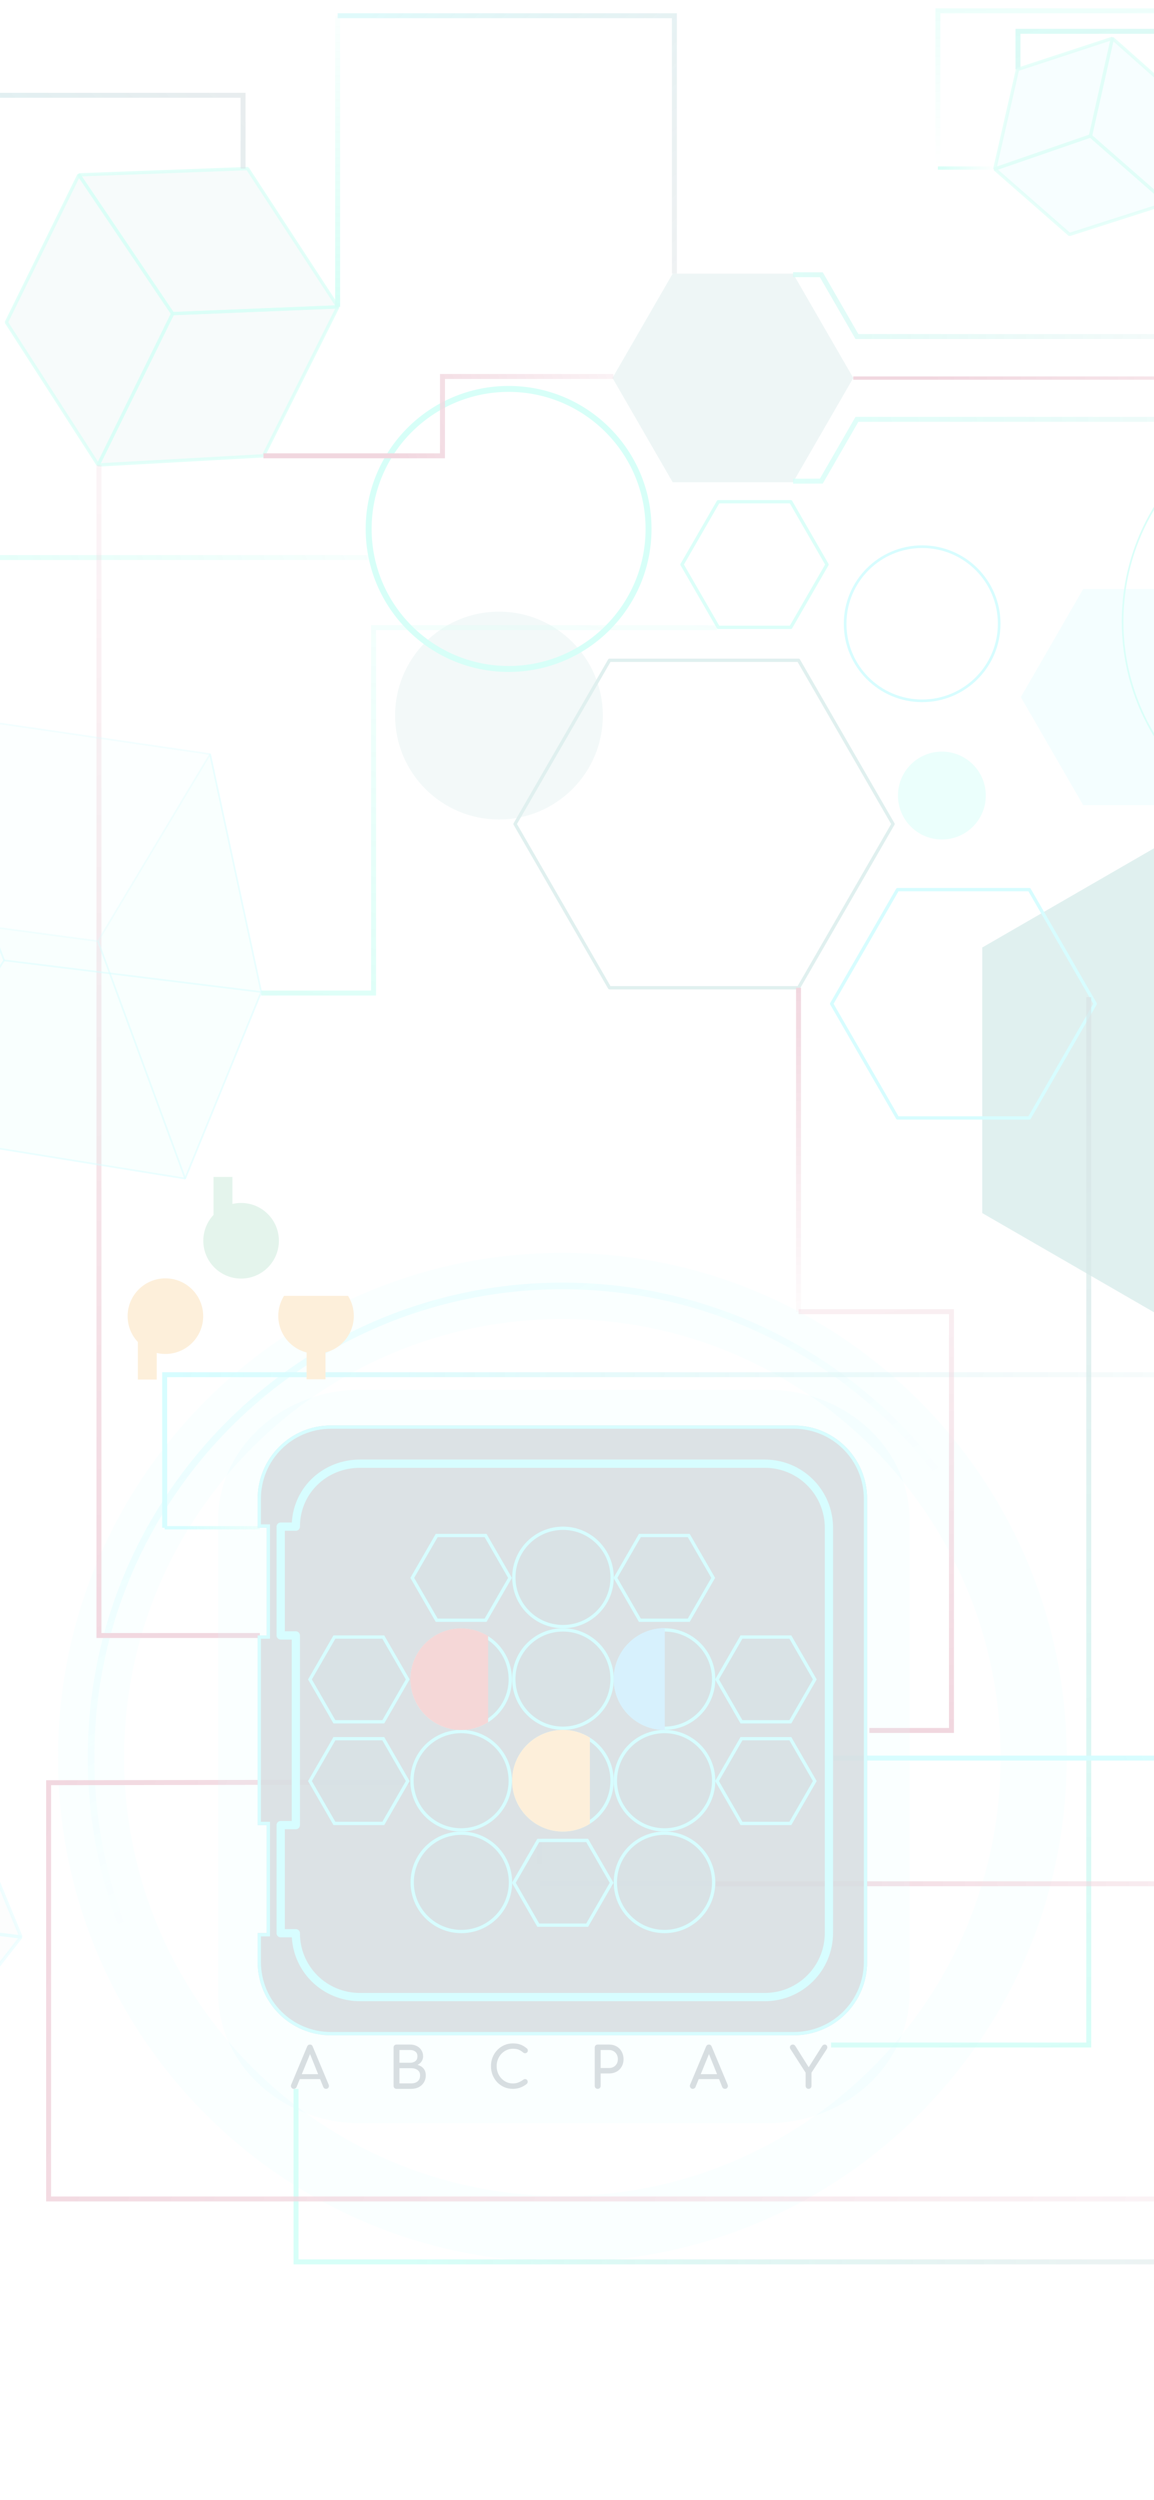 <svg width="375" height="812" viewBox="0 0 375 812" fill="none" xmlns="http://www.w3.org/2000/svg">
<g opacity="0.16" clip-path="url(#clip0_2530_62902)">
<path fill-rule="evenodd" clip-rule="evenodd" d="M182.744 428.383C104.085 428.383 40.32 492.149 40.32 570.808C40.32 649.466 104.085 713.232 182.744 713.232C261.403 713.232 325.168 649.466 325.168 570.808C325.168 492.149 261.403 428.383 182.744 428.383ZM18.855 570.808C18.855 480.294 92.23 406.918 182.744 406.918C273.258 406.918 346.634 480.294 346.634 570.808C346.634 661.321 273.258 734.697 182.744 734.697C92.23 734.697 18.855 661.321 18.855 570.808Z" fill="#52F6FF" fill-opacity="0.21"/>
<path fill-rule="evenodd" clip-rule="evenodd" d="M182.744 418.724C98.75 418.724 30.66 486.814 30.66 570.807C30.66 654.801 98.75 722.891 182.744 722.891C266.737 722.891 334.828 654.801 334.828 570.807C334.828 486.814 266.737 418.724 182.744 418.724ZM28.514 570.807C28.514 485.628 97.565 416.577 182.744 416.577C267.923 416.577 336.974 485.628 336.974 570.807C336.974 655.986 267.923 725.038 182.744 725.038C97.565 725.038 28.514 655.986 28.514 570.807Z" fill="url(#paint0_linear_2530_62902)" fill-opacity="0.44"/>
<path fill-rule="evenodd" clip-rule="evenodd" d="M393.899 264.601L319.199 307.729L319.195 393.986L393.899 437.114L468.602 393.986V322.645H449.315L436.998 301.317L442.122 292.442L393.899 264.601Z" fill="#3B9E9A"/>
<path d="M162.14 266.155C180.78 266.155 195.891 251.045 195.891 232.404C195.891 213.764 180.78 198.653 162.14 198.653C143.5 198.653 128.389 213.764 128.389 232.404C128.389 251.045 143.5 266.155 162.14 266.155Z" fill="#3B9E9A" fill-opacity="0.4"/>
<path fill-rule="evenodd" clip-rule="evenodd" d="M351.987 191.3L392.523 191.3L412.792 226.406L392.523 261.512L351.987 261.512L331.719 226.406L351.987 191.3Z" fill="#01F2FF" fill-opacity="0.27"/>
<path fill-rule="evenodd" clip-rule="evenodd" d="M436.101 130.845C396.87 130.845 365.066 162.649 365.066 201.881C365.066 241.113 396.87 272.916 436.101 272.916C475.333 272.916 507.137 241.113 507.137 201.881C507.137 162.649 475.333 130.845 436.101 130.845ZM364.529 201.881C364.529 162.353 396.573 130.309 436.101 130.309C475.63 130.309 507.674 162.353 507.674 201.881C507.674 241.409 475.63 273.453 436.101 273.453C396.573 273.453 364.529 241.409 364.529 201.881Z" fill="#10FFD7"/>
<path fill-rule="evenodd" clip-rule="evenodd" d="M197.613 214.174C197.709 214.008 197.886 213.905 198.078 213.905H259.489C259.681 213.905 259.858 214.008 259.954 214.174L290.66 267.358C290.756 267.524 290.756 267.728 290.66 267.894L259.954 321.079C259.858 321.245 259.681 321.347 259.489 321.347H198.078C197.886 321.347 197.709 321.245 197.613 321.079L166.907 267.894C166.811 267.728 166.811 267.524 166.907 267.358L197.613 214.174ZM198.387 214.979L167.991 267.626L198.387 320.274H259.18L289.576 267.626L259.18 214.979H198.387Z" fill="#3B9E9A"/>
<path fill-rule="evenodd" clip-rule="evenodd" d="M233.408 204.288C233.217 204.288 233.04 204.186 232.944 204.02L221.165 183.618C221.069 183.452 221.069 183.248 221.165 183.082L232.944 162.68C233.04 162.514 233.217 162.411 233.409 162.411L256.967 162.411C257.158 162.411 257.335 162.514 257.431 162.68L269.21 183.082C269.306 183.248 269.306 183.452 269.21 183.618L257.431 204.02C257.335 204.186 257.158 204.288 256.966 204.288L233.408 204.288ZM233.718 203.215L256.657 203.215L268.126 183.35L256.657 163.485L233.718 163.485L222.249 183.35L233.718 203.215Z" fill="#20FFD9"/>
<path fill-rule="evenodd" clip-rule="evenodd" d="M165.275 127.277C140.692 127.277 120.764 147.205 120.764 171.788C120.764 196.371 140.692 216.299 165.275 216.299C189.858 216.299 209.786 196.371 209.786 171.788C209.786 147.205 189.858 127.277 165.275 127.277ZM118.832 171.788C118.832 146.138 139.625 125.345 165.275 125.345C190.925 125.345 211.718 146.138 211.718 171.788C211.718 197.437 190.925 218.231 165.275 218.231C139.625 218.231 118.832 197.437 118.832 171.788Z" fill="#00FFD4"/>
<path d="M306.072 272.65C313.954 272.65 320.343 266.261 320.343 258.379C320.343 250.498 313.954 244.108 306.072 244.108C298.19 244.108 291.801 250.498 291.801 258.379C291.801 266.261 298.19 272.65 306.072 272.65Z" fill="#00FFD3" fill-opacity="0.51"/>
<path fill-rule="evenodd" clip-rule="evenodd" d="M218.592 88.865L257.717 88.865L277.28 122.749L257.717 156.632L218.592 156.632L199.029 122.749L218.592 88.865Z" fill="#3B9E9A" fill-opacity="0.54"/>
<path fill-rule="evenodd" clip-rule="evenodd" d="M25.637 56.79L80.443 54.756L109.802 99.672L56.096 101.864L25.637 56.79Z" fill="#3BA09C" fill-opacity="0.245"/>
<path fill-rule="evenodd" clip-rule="evenodd" d="M26.623 57.289L56.373 101.314L108.836 99.174L80.16 55.303L26.623 57.289ZM25.617 56.253L80.423 54.219L80.892 54.461L110.252 99.378L109.825 100.208L56.118 102.399L55.651 102.163L25.192 57.09L25.617 56.253Z" fill="#00FBC6" fill-opacity="0.71"/>
<path fill-rule="evenodd" clip-rule="evenodd" d="M56.096 101.864L109.803 99.673L85.612 148.037L31.905 151.013L56.096 101.864Z" fill="#3BA09C" fill-opacity="0.245"/>
<path fill-rule="evenodd" clip-rule="evenodd" d="M56.435 102.387L32.791 150.427L85.271 147.518L108.915 100.246L56.435 102.387ZM56.073 101.328L109.78 99.137L110.281 99.913L86.091 148.277L85.641 148.573L31.934 151.549L31.423 150.776L55.613 101.627L56.073 101.328Z" fill="#00FBC6" fill-opacity="0.71"/>
<path fill-rule="evenodd" clip-rule="evenodd" d="M2.074 104.686L25.636 56.793L56.095 101.867L31.905 151.016L2.074 104.686Z" fill="#3BA09C" fill-opacity="0.245"/>
<path fill-rule="evenodd" clip-rule="evenodd" d="M25.155 56.555L26.081 56.491L56.54 101.565L56.577 102.102L32.386 151.252L31.454 151.305L1.623 104.975L1.593 104.448L25.155 56.555ZM25.709 57.858L2.69 104.649L31.842 149.926L55.476 101.908L25.709 57.858Z" fill="#00FBC6" fill-opacity="0.71"/>
<g filter="url(#filter0_d_2530_62902)">
<path fill-rule="evenodd" clip-rule="evenodd" d="M289.203 286.662C289.299 286.496 289.476 286.394 289.668 286.394H332.484C332.676 286.394 332.853 286.496 332.949 286.662L354.357 323.742C354.453 323.908 354.453 324.113 354.357 324.279L332.949 361.359C332.853 361.525 332.676 361.628 332.484 361.628H289.668C289.476 361.628 289.299 361.525 289.203 361.359L267.795 324.279C267.699 324.113 267.699 323.908 267.795 323.742L289.203 286.662ZM289.977 287.467L268.879 324.011L289.977 360.554H332.175L353.273 324.011L332.175 287.467H289.977Z" fill="#00F2FF"/>
</g>
<path fill-rule="evenodd" clip-rule="evenodd" d="M120.584 203.039H232.967V204.649H122.194V323.325H84.902V321.715H120.584V203.039Z" fill="url(#paint1_linear_2530_62902)"/>
<path fill-rule="evenodd" clip-rule="evenodd" d="M479.648 123.332H277.272V122.259H479.648V123.332Z" fill="url(#paint2_linear_2530_62902)"/>
<path fill-rule="evenodd" clip-rule="evenodd" d="M257.721 88.409L267.367 88.438L278.931 108.495H455.512V110.105H278.001L266.435 90.045L257.716 90.019L257.721 88.409Z" fill="url(#paint3_linear_2530_62902)"/>
<path fill-rule="evenodd" clip-rule="evenodd" d="M502.693 135.391L503.157 108.936L504.767 108.964L504.275 137.001H278.931L267.367 157.057L257.721 157.086L257.716 155.476L266.435 155.45L278.001 135.391H502.693Z" fill="url(#paint4_linear_2530_62902)"/>
<path fill-rule="evenodd" clip-rule="evenodd" d="M-30.354 180.274H120.756V181.884H-28.744V230.74H-30.354V180.274Z" fill="url(#paint5_linear_2530_62902)"/>
<path fill-rule="evenodd" clip-rule="evenodd" d="M304.776 54.048H323.327V55.121H304.776V54.048Z" fill="url(#paint6_linear_2530_62902)"/>
<path fill-rule="evenodd" clip-rule="evenodd" d="M303.972 2.707H473.789V4.317H305.582V54.584H303.972V2.707Z" fill="url(#paint7_linear_2530_62902)"/>
<path fill-rule="evenodd" clip-rule="evenodd" d="M329.99 9.356L393.326 9.357V191.298H391.717V10.967L331.6 10.966L331.6 22.517L329.99 22.517L329.99 9.356Z" fill="url(#paint8_linear_2530_62902)"/>
<path fill-rule="evenodd" clip-rule="evenodd" d="M-97.908 423.391L-47.358 330.397L-22.135 369.869L-69.107 467.831L-97.908 423.391Z" fill="#01F2FF" fill-opacity="0.31"/>
<path fill-rule="evenodd" clip-rule="evenodd" d="M-97.283 423.366L-69.176 466.735L-22.747 369.905L-47.32 331.451L-97.283 423.366ZM-98.378 423.134L-47.829 330.139L-46.905 330.107L-21.682 369.579L-21.65 370.1L-68.622 468.061L-69.557 468.121L-98.357 423.682L-98.378 423.134Z" fill="#01F2FF" fill-opacity="0.31"/>
<path fill-rule="evenodd" clip-rule="evenodd" d="M323.256 54.897L330.646 22.567L361.475 12.449L354.35 44.16L323.256 54.897Z" fill="#01F2FF" fill-opacity="0.19"/>
<path fill-rule="evenodd" clip-rule="evenodd" d="M323.995 54.076L353.892 43.753L360.744 13.256L331.101 22.985L323.995 54.076ZM322.733 54.779L330.123 22.45L330.479 22.06L361.308 11.941L361.999 12.569L354.873 44.28L354.525 44.67L323.432 55.406L322.733 54.779Z" fill="#3FFCD4" fill-opacity="0.81"/>
<path fill-rule="evenodd" clip-rule="evenodd" d="M354.35 44.162L361.475 12.45L385.938 34.148L379.271 65.983L354.35 44.162Z" fill="#01F2FF" fill-opacity="0.19"/>
<path fill-rule="evenodd" clip-rule="evenodd" d="M354.943 43.962L378.934 64.968L385.348 34.336L361.799 13.448L354.943 43.962ZM353.826 44.038L360.952 12.326L361.831 12.042L386.294 33.74L386.463 34.252L379.796 66.086L378.917 66.38L353.996 44.559L353.826 44.038Z" fill="#3FFCD4" fill-opacity="0.81"/>
<path fill-rule="evenodd" clip-rule="evenodd" d="M347.544 76.152L323.259 54.894L354.352 44.158L379.273 65.979L347.544 76.152Z" fill="#01F2FF" fill-opacity="0.19"/>
<path fill-rule="evenodd" clip-rule="evenodd" d="M322.906 55.297L323.084 54.386L354.178 43.649L354.706 43.753L379.627 65.574L379.438 66.489L347.709 76.661L347.192 76.554L322.906 55.297ZM324.309 55.098L347.67 75.546L378.206 65.756L354.234 44.766L324.309 55.098Z" fill="#3FFCD4" fill-opacity="0.81"/>
<g filter="url(#filter2_d_2530_62902)">
<path fill-rule="evenodd" clip-rule="evenodd" d="M298.661 176.982C285.074 176.982 274.06 187.996 274.06 201.583C274.06 215.17 285.074 226.185 298.661 226.185C312.248 226.185 323.263 215.17 323.263 201.583C323.263 187.996 312.248 176.982 298.661 176.982ZM273.201 201.583C273.201 187.522 284.6 176.123 298.661 176.123C312.723 176.123 324.122 187.522 324.122 201.583C324.122 215.645 312.723 227.043 298.661 227.043C284.6 227.043 273.201 215.645 273.201 201.583Z" fill="#00F2FF"/>
</g>
<path fill-rule="evenodd" clip-rule="evenodd" d="M53.512 495.646H84.431V496.72H53.512V495.646Z" fill="url(#paint9_linear_2530_62902)"/>
<path fill-rule="evenodd" clip-rule="evenodd" d="M52.706 445.673H394.063V447.283H54.316V496.18H52.706V445.673Z" fill="url(#paint10_linear_2530_62902)"/>
<path fill-rule="evenodd" clip-rule="evenodd" d="M32.961 530.377V151.002H31.351V531.987H84.431V530.377H32.961Z" fill="url(#paint11_linear_2530_62902)"/>
<path fill-rule="evenodd" clip-rule="evenodd" d="M-33.977 367.603L1.325 311.904L84.903 322.19L60.175 382.789L-33.977 367.603Z" fill="#00FFD3" fill-opacity="0.08"/>
<path fill-rule="evenodd" clip-rule="evenodd" d="M1.099 311.758L1.359 311.636L84.936 321.922L85.152 322.289L60.425 382.889L60.133 383.052L-34.018 367.865L-34.202 367.457L1.099 311.758ZM1.462 312.189L-33.531 367.4L60.008 382.488L84.523 322.412L1.462 312.189Z" fill="#00F2FF" fill-opacity="0.29"/>
<path fill-rule="evenodd" clip-rule="evenodd" d="M-66.381 292.557L-29.5 230.672L1.327 311.904L-33.975 367.602L-66.381 292.557Z" fill="#00FFD3" fill-opacity="0.08"/>
<path fill-rule="evenodd" clip-rule="evenodd" d="M-66.08 292.572L-33.929 367.024L1.028 311.868L-29.553 231.281L-66.08 292.572ZM-66.611 292.415L-29.73 230.529L-29.249 230.571L1.578 311.803L1.553 312.042L-33.748 367.74L-34.221 367.703L-66.627 292.658L-66.611 292.415Z" fill="#00F2FF" fill-opacity="0.29"/>
<path fill-rule="evenodd" clip-rule="evenodd" d="M1.325 311.904L-29.501 230.672L68.277 244.916L84.903 322.19L1.325 311.904Z" fill="#00FFD3" fill-opacity="0.08"/>
<path fill-rule="evenodd" clip-rule="evenodd" d="M-29.751 230.764L-29.461 230.403L68.317 244.648L68.54 244.857L85.166 322.13L84.871 322.453L1.294 312.167L1.075 311.996L-29.751 230.764ZM-29.087 231L1.52 311.654L84.562 321.874L68.055 245.152L-29.087 231Z" fill="#00F2FF" fill-opacity="0.29"/>
<g filter="url(#filter3_f_2530_62902)">
<path fill-rule="evenodd" clip-rule="evenodd" d="M31.843 305.673L68.277 244.909L84.903 322.183L60.176 382.782L31.843 305.673Z" fill="#00FFD3" fill-opacity="0.08"/>
</g>
<g filter="url(#filter4_f_2530_62902)">
<path fill-rule="evenodd" clip-rule="evenodd" d="M32.139 305.705L60.188 382.044L84.623 322.162L68.157 245.634L32.139 305.705ZM31.613 305.539L68.046 244.775L68.539 244.857L85.165 322.13L85.151 322.288L60.424 382.887L59.924 382.878L31.591 305.77L31.613 305.539Z" fill="#00F2FF" fill-opacity="0.29"/>
</g>
<g filter="url(#filter5_f_2530_62902)">
<path fill-rule="evenodd" clip-rule="evenodd" d="M-33.976 367.597L-66.382 292.552L31.843 305.675L60.176 382.783L-33.976 367.597Z" fill="#00FFD3" fill-opacity="0.08"/>
</g>
<g filter="url(#filter6_f_2530_62902)">
<path fill-rule="evenodd" clip-rule="evenodd" d="M-66.628 292.664L-66.346 292.292L31.879 305.415L32.095 305.589L60.428 382.697L60.133 383.054L-34.018 367.868L-34.222 367.709L-66.628 292.664ZM-65.947 292.887L-33.788 367.361L59.766 382.452L31.648 305.926L-65.947 292.887Z" fill="#00F2FF" fill-opacity="0.29"/>
</g>
<path fill-rule="evenodd" clip-rule="evenodd" d="M95.394 678.438H97.004V733.808H437.544V735.418H95.394V678.438Z" fill="url(#paint12_linear_2530_62902)"/>
<path fill-rule="evenodd" clip-rule="evenodd" d="M354.608 323.856V664.988H270.064V663.378H352.998V323.856H354.608Z" fill="url(#paint13_linear_2530_62902)"/>
<path fill-rule="evenodd" clip-rule="evenodd" d="M449.188 612.614H175.33V611.004H449.188V612.614Z" fill="url(#paint14_linear_2530_62902)"/>
<path fill-rule="evenodd" clip-rule="evenodd" d="M174.525 611.983V597.228H176.135V611.983H174.525Z" fill="url(#paint15_linear_2530_62902)"/>
<path fill-rule="evenodd" clip-rule="evenodd" d="M259.488 425.205H309.99V562.823H282.503V561.213H308.38V426.815H259.488V425.205Z" fill="url(#paint16_linear_2530_62902)"/>
<path fill-rule="evenodd" clip-rule="evenodd" d="M260.293 320.813V426.01H258.684V320.813H260.293Z" fill="url(#paint17_linear_2530_62902)"/>
<g opacity="0.4">
<path opacity="0.369" fill-rule="evenodd" clip-rule="evenodd" d="M412.449 678.066L404.522 713.979L376.75 689.531L384.158 653.482L412.449 678.066Z" fill="#01F2FF" fill-opacity="0.75"/>
<path opacity="0.369" fill-rule="evenodd" clip-rule="evenodd" d="M411.855 678.255L384.497 654.482L377.336 689.327L404.192 712.968L411.855 678.255ZM412.971 678.174L405.044 714.087L404.166 714.374L376.394 689.927L376.222 689.416L383.63 653.366L384.508 653.069L412.799 677.654L412.971 678.174Z" fill="#00FFD3"/>
</g>
<path fill-rule="evenodd" clip-rule="evenodd" d="M133.546 578.003L133.549 579.613L16.601 579.791V713.372H404.826V714.982H14.991V578.184L133.546 578.003Z" fill="url(#paint18_linear_2530_62902)"/>
<g opacity="0.634">
<path opacity="0.634" fill-rule="evenodd" clip-rule="evenodd" d="M-40.703 623.285L-57.987 579.595L-11.105 585.622L6.828 629.085L-40.703 623.285Z" fill="#3BA09C" fill-opacity="0.245"/>
<path opacity="0.634" fill-rule="evenodd" clip-rule="evenodd" d="M-40.322 622.788L5.98 628.439L-11.483 586.112L-57.154 580.241L-40.322 622.788ZM-41.203 623.48L-58.487 579.791L-57.919 579.061L-11.037 585.087L-10.61 585.415L7.323 628.878L6.762 629.615L-40.769 623.815L-41.203 623.48Z" fill="#0EF3FF"/>
<path opacity="0.634" fill-rule="evenodd" clip-rule="evenodd" d="M-22.808 667.056L-69.121 661.412L-40.701 623.288L6.829 629.088L-22.808 667.056Z" fill="#3BA09C" fill-opacity="0.245"/>
<path opacity="0.634" fill-rule="evenodd" clip-rule="evenodd" d="M-69.186 661.944L-69.551 661.091L-41.132 622.967L-40.636 622.755L6.894 628.555L7.252 629.417L-22.385 667.385L-22.873 667.587L-69.186 661.944ZM-68.138 660.991L-23.044 666.485L5.822 629.505L-40.457 623.858L-68.138 660.991Z" fill="#0EF3FF"/>
</g>
<g opacity="0.136" filter="url(#filter8_f_2530_62902)">
<path d="M249.32 451.366H117.122C91.569 451.366 70.853 470.375 70.853 493.823V647.119C70.853 670.568 91.569 689.577 117.122 689.577H249.32C274.873 689.577 295.588 670.568 295.588 647.119V493.823C295.588 470.375 274.873 451.366 249.32 451.366Z" fill="#01F2FF"/>
</g>
<path fill-rule="evenodd" clip-rule="evenodd" d="M-131.011 30.143H79.788V54.756H78.178V31.753H-129.401V263.96H-131.011V30.143Z" fill="url(#paint19_linear_2530_62902)"/>
<path fill-rule="evenodd" clip-rule="evenodd" d="M110.525 5.105V99.671H108.915V5.105H110.525Z" fill="url(#paint20_linear_2530_62902)"/>
<path fill-rule="evenodd" clip-rule="evenodd" d="M218.344 5.91H109.72V4.3H219.954V88.86H218.344V5.91Z" fill="url(#paint21_linear_2530_62902)"/>
<path fill-rule="evenodd" clip-rule="evenodd" d="M142.985 121.471H199.302V123.081H144.595V148.845H85.611V147.235H142.985V121.471Z" fill="url(#paint22_linear_2530_62902)"/>
<path fill-rule="evenodd" clip-rule="evenodd" d="M493.714 570.185V442.017H495.324V571.795H270.064V570.185H493.714Z" fill="url(#paint23_linear_2530_62902)"/>
<path fill-rule="evenodd" clip-rule="evenodd" d="M107.571 462.957C94.353 462.957 83.713 473.598 83.713 486.816V496.158H86.663V531.155H83.713V592.756H86.663V627.827H83.713V637.17C83.713 650.387 94.353 661.028 107.571 661.028H257.925C271.143 661.028 281.784 650.387 281.784 637.17V486.816C281.784 473.598 271.143 462.957 257.925 462.957H107.571Z" fill="#002A3D" fill-opacity="0.86"/>
<path fill-rule="evenodd" clip-rule="evenodd" d="M87.736 495.085V532.228H84.786V591.682H87.736V628.901H84.786V637.17C84.786 649.795 94.946 659.955 107.571 659.955H257.925C270.55 659.955 280.711 649.795 280.711 637.17V486.816C280.711 474.191 270.55 464.03 257.925 464.03H107.571C94.946 464.03 84.786 474.191 84.786 486.816V495.085H87.736ZM83.713 627.827H86.663V592.756H83.713V531.155H86.663V496.158H83.713V486.816C83.713 473.598 94.353 462.957 107.571 462.957H257.925C271.143 462.957 281.784 473.598 281.784 486.816V637.17C281.784 650.387 271.143 661.028 257.925 661.028H107.571C94.353 661.028 83.713 650.387 83.713 637.17V627.827Z" fill="#01F2FF"/>
<path fill-rule="evenodd" clip-rule="evenodd" d="M116.998 476.717C106.142 476.717 97.472 485.038 97.472 495.822C97.472 496.563 96.871 497.164 96.13 497.164H92.55V529.815H96.13C96.871 529.815 97.472 530.415 97.472 531.156V592.757C97.472 593.498 96.871 594.099 96.13 594.099H92.55V626.528H96.13C96.871 626.528 97.472 627.129 97.472 627.87C97.472 638.679 106.168 647.271 116.998 647.271H248.5C259.319 647.271 268.026 638.565 268.026 627.745V496.243C268.026 485.423 259.319 476.717 248.5 476.717H116.998ZM116.998 474.034C105.181 474.034 95.519 482.807 94.828 494.481H91.209C90.468 494.481 89.867 495.081 89.867 495.822V531.156C89.867 531.897 90.468 532.498 91.209 532.498H94.789V591.416H91.209C90.468 591.416 89.867 592.016 89.867 592.757V627.87C89.867 628.611 90.468 629.211 91.209 629.211H94.828C95.518 640.884 105.157 649.954 116.998 649.954H248.5C260.801 649.954 270.709 640.047 270.709 627.745V496.243C270.709 483.942 260.801 474.034 248.5 474.034H116.998Z" fill="#01F2FF"/>
<path fill-rule="evenodd" clip-rule="evenodd" d="M232.381 512.463L224.128 526.758H207.622L199.369 512.463L207.622 498.169H224.128L232.381 512.463Z" fill="#06435E" fill-opacity="0.79"/>
<path fill-rule="evenodd" clip-rule="evenodd" d="M231.142 512.463L223.508 525.685H208.242L200.608 512.463L208.242 499.242H223.508L231.142 512.463ZM224.128 498.169L232.381 512.463L224.128 526.758H207.622L199.369 512.463L207.622 498.169H224.128Z" fill="#01F2FF"/>
<path fill-rule="evenodd" clip-rule="evenodd" d="M199.368 611.498L191.115 625.792H174.609L166.356 611.498L174.609 597.203H191.115L199.368 611.498Z" fill="#06435E" fill-opacity="0.79"/>
<path fill-rule="evenodd" clip-rule="evenodd" d="M198.129 611.498L190.496 624.719H175.229L167.596 611.498L175.229 598.276H190.496L198.129 611.498ZM191.115 597.203L199.368 611.498L191.115 625.792H174.609L166.356 611.498L174.609 597.203H191.115Z" fill="#01F2FF"/>
<path d="M149.852 561.886C158.968 561.886 166.358 554.496 166.358 545.38C166.358 536.264 158.968 528.874 149.852 528.874C140.736 528.874 133.346 536.264 133.346 545.38C133.346 554.496 140.736 561.886 149.852 561.886Z" fill="#06435E" fill-opacity="0.79"/>
<path fill-rule="evenodd" clip-rule="evenodd" d="M149.852 560.813C158.375 560.813 165.284 553.903 165.284 545.38C165.284 536.857 158.375 529.947 149.852 529.947C141.328 529.947 134.419 536.857 134.419 545.38C134.419 553.903 141.328 560.813 149.852 560.813ZM166.358 545.38C166.358 554.496 158.968 561.886 149.852 561.886C140.736 561.886 133.346 554.496 133.346 545.38C133.346 536.264 140.736 528.874 149.852 528.874C158.968 528.874 166.358 536.264 166.358 545.38Z" fill="#01F2FF"/>
<path d="M215.939 561.836C225.055 561.836 232.444 554.446 232.444 545.33C232.444 536.214 225.055 528.824 215.939 528.824C206.823 528.824 199.433 536.214 199.433 545.33C199.433 554.446 206.823 561.836 215.939 561.836Z" fill="#06435E" fill-opacity="0.79"/>
<path fill-rule="evenodd" clip-rule="evenodd" d="M215.939 560.763C224.462 560.763 231.371 553.853 231.371 545.33C231.371 536.807 224.462 529.897 215.939 529.897C207.415 529.897 200.506 536.807 200.506 545.33C200.506 553.853 207.415 560.763 215.939 560.763ZM232.444 545.33C232.444 554.446 225.055 561.836 215.939 561.836C206.823 561.836 199.433 554.446 199.433 545.33C199.433 536.214 206.823 528.824 215.939 528.824C225.055 528.824 232.444 536.214 232.444 545.33Z" fill="#01F2FF"/>
<path d="M182.937 561.836C192.053 561.836 199.443 554.446 199.443 545.33C199.443 536.214 192.053 528.824 182.937 528.824C173.821 528.824 166.431 536.214 166.431 545.33C166.431 554.446 173.821 561.836 182.937 561.836Z" fill="#06435E" fill-opacity="0.79"/>
<path fill-rule="evenodd" clip-rule="evenodd" d="M182.937 560.763C191.46 560.763 198.369 553.853 198.369 545.33C198.369 536.807 191.46 529.897 182.937 529.897C174.413 529.897 167.504 536.807 167.504 545.33C167.504 553.853 174.413 560.763 182.937 560.763ZM199.443 545.33C199.443 554.446 192.053 561.836 182.937 561.836C173.821 561.836 166.431 554.446 166.431 545.33C166.431 536.214 173.821 528.824 182.937 528.824C192.053 528.824 199.443 536.214 199.443 545.33Z" fill="#01F2FF"/>
<path d="M182.927 594.847C192.043 594.847 199.433 587.457 199.433 578.341C199.433 569.225 192.043 561.835 182.927 561.835C173.811 561.835 166.421 569.225 166.421 578.341C166.421 587.457 173.811 594.847 182.927 594.847Z" fill="#06435E" fill-opacity="0.79"/>
<path fill-rule="evenodd" clip-rule="evenodd" d="M182.927 593.774C191.45 593.774 198.36 586.864 198.36 578.341C198.36 569.818 191.45 562.908 182.927 562.908C174.404 562.908 167.494 569.818 167.494 578.341C167.494 586.864 174.404 593.774 182.927 593.774ZM199.433 578.341C199.433 587.457 192.043 594.847 182.927 594.847C173.811 594.847 166.421 587.457 166.421 578.341C166.421 569.225 173.811 561.835 182.927 561.835C192.043 561.835 199.433 569.225 199.433 578.341Z" fill="#01F2FF"/>
<path d="M149.841 594.847C158.957 594.847 166.347 587.457 166.347 578.341C166.347 569.225 158.957 561.835 149.841 561.835C140.725 561.835 133.335 569.225 133.335 578.341C133.335 587.457 140.725 594.847 149.841 594.847Z" fill="#06435E" fill-opacity="0.79"/>
<path fill-rule="evenodd" clip-rule="evenodd" d="M149.841 593.774C158.364 593.774 165.274 586.864 165.274 578.341C165.274 569.818 158.364 562.908 149.841 562.908C141.318 562.908 134.408 569.818 134.408 578.341C134.408 586.864 141.318 593.774 149.841 593.774ZM166.347 578.341C166.347 587.457 158.957 594.847 149.841 594.847C140.725 594.847 133.335 587.457 133.335 578.341C133.335 569.225 140.725 561.835 149.841 561.835C158.957 561.835 166.347 569.225 166.347 578.341Z" fill="#01F2FF"/>
<path d="M215.939 594.847C225.055 594.847 232.444 587.457 232.444 578.341C232.444 569.225 225.055 561.835 215.939 561.835C206.823 561.835 199.433 569.225 199.433 578.341C199.433 587.457 206.823 594.847 215.939 594.847Z" fill="#06435E" fill-opacity="0.79"/>
<path fill-rule="evenodd" clip-rule="evenodd" d="M215.939 593.774C224.462 593.774 231.371 586.864 231.371 578.341C231.371 569.818 224.462 562.908 215.939 562.908C207.415 562.908 200.506 569.818 200.506 578.341C200.506 586.864 207.415 593.774 215.939 593.774ZM232.444 578.341C232.444 587.457 225.055 594.847 215.939 594.847C206.823 594.847 199.433 587.457 199.433 578.341C199.433 569.225 206.823 561.835 215.939 561.835C225.055 561.835 232.444 569.225 232.444 578.341Z" fill="#01F2FF"/>
<path fill-rule="evenodd" clip-rule="evenodd" d="M265.392 545.441L257.139 559.736H240.633L232.38 545.441L240.633 531.146H257.139L265.392 545.441Z" fill="#06435E" fill-opacity="0.79"/>
<path fill-rule="evenodd" clip-rule="evenodd" d="M264.152 545.441L256.519 558.662H241.252L233.619 545.441L241.252 532.22H256.519L264.152 545.441ZM257.139 531.146L265.392 545.441L257.139 559.736H240.633L232.38 545.441L240.633 531.146H257.139Z" fill="#01F2FF"/>
<path fill-rule="evenodd" clip-rule="evenodd" d="M265.392 578.453L257.139 592.747H240.633L232.38 578.453L240.633 564.158H257.139L265.392 578.453Z" fill="#06435E" fill-opacity="0.79"/>
<path fill-rule="evenodd" clip-rule="evenodd" d="M264.152 578.453L256.519 591.674H241.252L233.619 578.453L241.252 565.231H256.519L264.152 578.453ZM257.139 564.158L265.392 578.453L257.139 592.747H240.633L232.38 578.453L240.633 564.158H257.139Z" fill="#01F2FF"/>
<path fill-rule="evenodd" clip-rule="evenodd" d="M133.114 545.441L124.861 559.736H108.356L100.103 545.441L108.356 531.146H124.861L133.114 545.441Z" fill="#06435E" fill-opacity="0.79"/>
<path fill-rule="evenodd" clip-rule="evenodd" d="M131.875 545.441L124.242 558.662H108.975L101.342 545.441L108.975 532.22H124.242L131.875 545.441ZM124.861 531.146L133.114 545.441L124.861 559.736H108.356L100.103 545.441L108.356 531.146H124.861Z" fill="#01F2FF"/>
<path fill-rule="evenodd" clip-rule="evenodd" d="M133.114 578.453L124.861 592.747H108.356L100.103 578.453L108.356 564.158H124.861L133.114 578.453Z" fill="#06435E" fill-opacity="0.79"/>
<path fill-rule="evenodd" clip-rule="evenodd" d="M131.875 578.453L124.242 591.674H108.975L101.342 578.453L108.975 565.231H124.242L131.875 578.453ZM124.861 564.158L133.114 578.453L124.861 592.747H108.356L100.103 578.453L108.356 564.158H124.861Z" fill="#01F2FF"/>
<path d="M182.948 528.824C192.064 528.824 199.454 521.434 199.454 512.318C199.454 503.202 192.064 495.812 182.948 495.812C173.832 495.812 166.442 503.202 166.442 512.318C166.442 521.434 173.832 528.824 182.948 528.824Z" fill="#06435E" fill-opacity="0.79"/>
<path fill-rule="evenodd" clip-rule="evenodd" d="M182.948 527.751C191.472 527.751 198.381 520.842 198.381 512.318C198.381 503.795 191.472 496.886 182.948 496.886C174.425 496.886 167.516 503.795 167.516 512.318C167.516 520.842 174.425 527.751 182.948 527.751ZM199.454 512.318C199.454 521.434 192.064 528.824 182.948 528.824C173.832 528.824 166.442 521.434 166.442 512.318C166.442 503.202 173.832 495.812 182.948 495.812C192.064 495.812 199.454 503.202 199.454 512.318Z" fill="#01F2FF"/>
<path d="M149.915 627.858C159.031 627.858 166.421 620.469 166.421 611.353C166.421 602.237 159.031 594.847 149.915 594.847C140.799 594.847 133.409 602.237 133.409 611.353C133.409 620.469 140.799 627.858 149.915 627.858Z" fill="#06435E" fill-opacity="0.79"/>
<path fill-rule="evenodd" clip-rule="evenodd" d="M149.915 626.785C158.438 626.785 165.348 619.876 165.348 611.353C165.348 602.829 158.438 595.92 149.915 595.92C141.392 595.92 134.482 602.829 134.482 611.353C134.482 619.876 141.392 626.785 149.915 626.785ZM166.421 611.353C166.421 620.469 159.031 627.858 149.915 627.858C140.799 627.858 133.409 620.469 133.409 611.353C133.409 602.237 140.799 594.847 149.915 594.847C159.031 594.847 166.421 602.237 166.421 611.353Z" fill="#01F2FF"/>
<path d="M215.939 627.858C225.055 627.858 232.444 620.469 232.444 611.353C232.444 602.237 225.055 594.847 215.939 594.847C206.823 594.847 199.433 602.237 199.433 611.353C199.433 620.469 206.823 627.858 215.939 627.858Z" fill="#06435E" fill-opacity="0.79"/>
<path fill-rule="evenodd" clip-rule="evenodd" d="M215.939 626.785C224.462 626.785 231.371 619.876 231.371 611.353C231.371 602.829 224.462 595.92 215.939 595.92C207.415 595.92 200.506 602.829 200.506 611.353C200.506 619.876 207.415 626.785 215.939 626.785ZM232.444 611.353C232.444 620.469 225.055 627.858 215.939 627.858C206.823 627.858 199.433 620.469 199.433 611.353C199.433 602.237 206.823 594.847 215.939 594.847C225.055 594.847 232.444 602.237 232.444 611.353Z" fill="#01F2FF"/>
<path fill-rule="evenodd" clip-rule="evenodd" d="M166.358 512.463L158.105 526.758H141.599L133.346 512.463L141.599 498.169H158.105L166.358 512.463Z" fill="#06435E" fill-opacity="0.79"/>
<path fill-rule="evenodd" clip-rule="evenodd" d="M165.118 512.463L157.485 525.685H142.218L134.585 512.463L142.218 499.242H157.485L165.118 512.463ZM158.105 498.169L166.358 512.463L158.105 526.758H141.599L133.346 512.463L141.599 498.169H158.105Z" fill="#01F2FF"/>
<path fill-rule="evenodd" clip-rule="evenodd" d="M66.028 427.463C66.028 434.244 60.531 439.741 53.75 439.741C52.782 439.741 51.84 439.629 50.936 439.417V448.049H44.797V435.865C42.735 433.669 41.472 430.713 41.472 427.463C41.472 420.682 46.969 415.185 53.75 415.185C60.531 415.185 66.028 420.682 66.028 427.463Z" fill="#F39C11"/>
<path fill-rule="evenodd" clip-rule="evenodd" d="M90.426 427.378C90.426 425.076 91.074 422.82 92.295 420.868H113.099C114.323 422.819 114.973 425.075 114.976 427.378C114.976 430.633 113.683 433.756 111.381 436.058C109.817 437.621 107.875 438.719 105.77 439.263V447.959H99.632V439.263C97.527 438.72 95.585 437.621 94.021 436.058C91.719 433.756 90.426 430.634 90.426 427.378Z" fill="#F39C11"/>
<path fill-rule="evenodd" clip-rule="evenodd" d="M69.39 382.25H75.531V391.018C76.435 390.807 77.378 390.694 78.346 390.694C85.13 390.694 90.629 396.194 90.629 402.977C90.629 409.761 85.13 415.26 78.346 415.26C71.563 415.26 66.064 409.761 66.064 402.977C66.064 399.725 67.327 396.769 69.39 394.572V382.25Z" fill="#54BC89"/>
<path fill-rule="evenodd" clip-rule="evenodd" d="M216.016 528.766C211.623 528.766 207.411 530.511 204.305 533.617C201.199 536.723 199.454 540.935 199.454 545.328C199.454 549.72 201.199 553.933 204.305 557.039C207.411 560.144 211.623 561.889 216.016 561.889V528.766Z" fill="#00A8F3"/>
<path fill-rule="evenodd" clip-rule="evenodd" d="M191.694 564.35C189.068 562.707 186.033 561.835 182.935 561.835C173.815 561.835 166.421 569.229 166.421 578.35C166.421 587.471 173.815 594.865 182.935 594.865C186.034 594.858 189.069 593.986 191.694 592.339V564.35Z" fill="#F39C11"/>
<path fill-rule="evenodd" clip-rule="evenodd" d="M158.625 531.364C155.998 529.721 152.963 528.849 149.864 528.849C140.741 528.849 133.346 536.245 133.346 545.368C133.346 554.491 140.741 561.886 149.864 561.887C152.964 561.887 155.999 561.007 158.625 559.36V531.364Z" fill="#BE0000"/>
<path d="M95.48 678.417C95.136 678.417 94.872 678.27 94.688 677.975C94.504 677.68 94.485 677.367 94.632 677.035L99.81 664.672C99.994 664.242 100.295 664.027 100.713 664.027C101.155 664.027 101.456 664.242 101.616 664.672L106.811 677.072C106.947 677.416 106.922 677.729 106.738 678.012C106.566 678.282 106.302 678.417 105.945 678.417C105.761 678.417 105.583 678.368 105.411 678.27C105.251 678.159 105.135 678.012 105.061 677.828L100.492 666.478H101.008L96.364 677.828C96.278 678.024 96.15 678.172 95.978 678.27C95.818 678.368 95.652 678.417 95.48 678.417ZM96.457 675.248L97.194 673.664H104.416L105.153 675.248H96.457Z" fill="#002A3D"/>
<path d="M128.851 678.417C128.58 678.417 128.353 678.325 128.169 678.141C127.985 677.957 127.893 677.729 127.893 677.459V664.985C127.893 664.703 127.985 664.476 128.169 664.304C128.353 664.119 128.58 664.027 128.851 664.027H133.254C134.09 664.027 134.82 664.193 135.447 664.525C136.086 664.844 136.583 665.292 136.939 665.87C137.308 666.447 137.492 667.11 137.492 667.86C137.492 668.462 137.326 669.008 136.995 669.5C136.675 669.979 136.233 670.359 135.668 670.642C136.479 670.838 137.13 671.225 137.621 671.803C138.112 672.38 138.358 673.135 138.358 674.069C138.358 674.917 138.155 675.666 137.75 676.317C137.357 676.968 136.804 677.484 136.092 677.865C135.379 678.233 134.562 678.417 133.641 678.417H128.851ZM129.809 676.648H133.641C134.206 676.648 134.704 676.55 135.134 676.354C135.564 676.157 135.901 675.868 136.147 675.488C136.393 675.107 136.516 674.634 136.516 674.069C136.516 673.541 136.393 673.105 136.147 672.761C135.901 672.417 135.564 672.159 135.134 671.987C134.704 671.803 134.206 671.711 133.641 671.711H129.809V676.648ZM129.809 669.942H133.254C133.954 669.942 134.526 669.77 134.968 669.426C135.422 669.082 135.65 668.56 135.65 667.86C135.65 667.16 135.422 666.644 134.968 666.312C134.526 665.968 133.954 665.796 133.254 665.796H129.809V669.942Z" fill="#002A3D"/>
<path d="M166.659 678.417C165.664 678.417 164.73 678.232 163.858 677.864C162.998 677.483 162.243 676.961 161.592 676.298C160.953 675.622 160.45 674.836 160.081 673.939C159.725 673.043 159.547 672.072 159.547 671.028C159.547 669.996 159.725 669.038 160.081 668.154C160.45 667.257 160.953 666.477 161.592 665.814C162.243 665.138 162.998 664.61 163.858 664.229C164.718 663.849 165.652 663.658 166.659 663.658C167.605 663.658 168.415 663.781 169.091 664.027C169.779 664.272 170.467 664.678 171.155 665.243C171.253 665.316 171.327 665.396 171.376 665.482C171.437 665.556 171.474 665.636 171.486 665.722C171.511 665.796 171.523 665.888 171.523 665.998C171.523 666.232 171.437 666.428 171.265 666.588C171.106 666.735 170.909 666.821 170.676 666.846C170.442 666.858 170.215 666.778 169.994 666.606C169.539 666.213 169.066 665.912 168.575 665.703C168.096 665.495 167.457 665.39 166.659 665.39C165.934 665.39 165.253 665.538 164.614 665.832C163.975 666.127 163.41 666.533 162.919 667.048C162.44 667.564 162.065 668.166 161.795 668.854C161.525 669.53 161.389 670.254 161.389 671.028C161.389 671.814 161.525 672.551 161.795 673.239C162.065 673.915 162.44 674.511 162.919 675.026C163.41 675.542 163.975 675.948 164.614 676.243C165.253 676.525 165.934 676.666 166.659 676.666C167.285 676.666 167.875 676.562 168.428 676.353C168.993 676.132 169.533 675.831 170.049 675.45C170.27 675.291 170.485 675.223 170.694 675.248C170.915 675.26 171.099 675.346 171.247 675.506C171.394 675.653 171.468 675.862 171.468 676.132C171.468 676.255 171.443 676.378 171.394 676.5C171.345 676.611 171.271 676.715 171.173 676.814C170.51 677.342 169.797 677.741 169.036 678.011C168.286 678.282 167.494 678.417 166.659 678.417H166.659Z" fill="#002A3D"/>
<path d="M194.223 678.417C193.953 678.417 193.725 678.325 193.541 678.141C193.357 677.957 193.265 677.729 193.265 677.459V664.985C193.265 664.703 193.357 664.476 193.541 664.304C193.725 664.119 193.953 664.027 194.223 664.027H197.908C198.829 664.027 199.646 664.23 200.358 664.635C201.071 665.041 201.624 665.606 202.017 666.33C202.422 667.043 202.625 667.866 202.625 668.799C202.625 669.696 202.422 670.495 202.017 671.195C201.624 671.895 201.071 672.441 200.358 672.834C199.646 673.228 198.829 673.424 197.908 673.424H195.181V677.459C195.181 677.729 195.089 677.957 194.904 678.141C194.733 678.325 194.505 678.417 194.223 678.417ZM195.181 671.655H197.908C198.473 671.655 198.97 671.532 199.4 671.287C199.83 671.041 200.168 670.703 200.414 670.273C200.659 669.843 200.782 669.352 200.782 668.799C200.782 668.21 200.659 667.694 200.414 667.252C200.168 666.797 199.83 666.441 199.4 666.183C198.97 665.925 198.473 665.796 197.908 665.796H195.181V671.655Z" fill="#002A3D"/>
<path d="M225.118 678.417C224.774 678.417 224.51 678.27 224.325 677.975C224.141 677.68 224.123 677.367 224.27 677.035L229.448 664.672C229.632 664.242 229.933 664.027 230.35 664.027C230.793 664.027 231.094 664.242 231.253 664.672L236.449 677.072C236.584 677.416 236.56 677.729 236.375 678.012C236.203 678.282 235.939 678.417 235.583 678.417C235.399 678.417 235.221 678.368 235.049 678.27C234.889 678.159 234.772 678.012 234.699 677.828L230.129 666.478H230.645L226.002 677.828C225.916 678.024 225.787 678.172 225.615 678.27C225.455 678.368 225.29 678.417 225.118 678.417ZM226.094 675.248L226.831 673.664H234.054L234.791 675.248H226.094Z" fill="#002A3D"/>
<path d="M262.738 678.417C262.48 678.417 262.259 678.325 262.075 678.141C261.891 677.957 261.799 677.729 261.799 677.459V673.166L256.879 665.52C256.72 665.262 256.658 665.022 256.695 664.801C256.732 664.568 256.836 664.384 257.008 664.248C257.192 664.101 257.401 664.027 257.635 664.027C257.843 664.027 258.009 664.076 258.132 664.175C258.255 664.261 258.372 664.39 258.482 664.562L263.162 671.987H262.425L267.179 664.488C267.277 664.341 267.394 664.23 267.529 664.156C267.664 664.07 267.83 664.027 268.026 664.027C268.247 664.027 268.432 664.107 268.579 664.267C268.727 664.414 268.813 664.605 268.837 664.838C268.862 665.059 268.8 665.286 268.653 665.52L263.696 673.166V677.459C263.696 677.729 263.604 677.957 263.42 678.141C263.236 678.325 263.009 678.417 262.738 678.417Z" fill="#002A3D"/>
</g>
<defs>
<filter id="filter0_d_2530_62902" x="264.723" y="283.394" width="96.707" height="85.234" filterUnits="userSpaceOnUse" color-interpolation-filters="sRGB">
<feFlood flood-opacity="0" result="BackgroundImageFix"/>
<feColorMatrix in="SourceAlpha" type="matrix" values="0 0 0 0 0 0 0 0 0 0 0 0 0 0 0 0 0 0 127 0" result="hardAlpha"/>
<feOffset dx="2" dy="2"/>
<feGaussianBlur stdDeviation="2.5"/>
<feColorMatrix type="matrix" values="0 0 0 0 0.22 0 0 0 0 0.945 0 0 0 0 0.984 0 0 0 1 0"/>
<feBlend mode="normal" in2="BackgroundImageFix" result="effect1_dropShadow_2530_62902"/>
<feBlend mode="normal" in="SourceGraphic" in2="effect1_dropShadow_2530_62902" result="shape"/>
</filter>
<filter id="filter2_d_2530_62902" x="270.201" y="173.123" width="58.92" height="58.92" filterUnits="userSpaceOnUse" color-interpolation-filters="sRGB">
<feFlood flood-opacity="0" result="BackgroundImageFix"/>
<feColorMatrix in="SourceAlpha" type="matrix" values="0 0 0 0 0 0 0 0 0 0 0 0 0 0 0 0 0 0 127 0" result="hardAlpha"/>
<feOffset dx="1" dy="1"/>
<feGaussianBlur stdDeviation="2"/>
<feColorMatrix type="matrix" values="0 0 0 0 0 0 0 0 0 0.949 0 0 0 0 1 0 0 0 1 0"/>
<feBlend mode="normal" in2="BackgroundImageFix" result="effect1_dropShadow_2530_62902"/>
<feBlend mode="normal" in="SourceGraphic" in2="effect1_dropShadow_2530_62902" result="shape"/>
</filter>
<filter id="filter3_f_2530_62902" x="31.664" y="244.731" width="53.417" height="138.229" filterUnits="userSpaceOnUse" color-interpolation-filters="sRGB">
<feFlood flood-opacity="0" result="BackgroundImageFix"/>
<feBlend mode="normal" in="SourceGraphic" in2="BackgroundImageFix" result="shape"/>
<feGaussianBlur stdDeviation="0.089" result="effect1_foregroundBlur_2530_62902"/>
</filter>
<filter id="filter4_f_2530_62902" x="31.412" y="244.597" width="53.931" height="138.469" filterUnits="userSpaceOnUse" color-interpolation-filters="sRGB">
<feFlood flood-opacity="0" result="BackgroundImageFix"/>
<feBlend mode="normal" in="SourceGraphic" in2="BackgroundImageFix" result="shape"/>
<feGaussianBlur stdDeviation="0.089" result="effect1_foregroundBlur_2530_62902"/>
</filter>
<filter id="filter5_f_2530_62902" x="-66.584" y="292.35" width="126.961" height="90.635" filterUnits="userSpaceOnUse" color-interpolation-filters="sRGB">
<feFlood flood-opacity="0" result="BackgroundImageFix"/>
<feBlend mode="normal" in="SourceGraphic" in2="BackgroundImageFix" result="shape"/>
<feGaussianBlur stdDeviation="0.101" result="effect1_foregroundBlur_2530_62902"/>
</filter>
<filter id="filter6_f_2530_62902" x="-66.83" y="292.09" width="127.459" height="91.166" filterUnits="userSpaceOnUse" color-interpolation-filters="sRGB">
<feFlood flood-opacity="0" result="BackgroundImageFix"/>
<feBlend mode="normal" in="SourceGraphic" in2="BackgroundImageFix" result="shape"/>
<feGaussianBlur stdDeviation="0.101" result="effect1_foregroundBlur_2530_62902"/>
</filter>
<filter id="filter8_f_2530_62902" x="-9.146" y="371.366" width="384.735" height="398.211" filterUnits="userSpaceOnUse" color-interpolation-filters="sRGB">
<feFlood flood-opacity="0" result="BackgroundImageFix"/>
<feBlend mode="normal" in="SourceGraphic" in2="BackgroundImageFix" result="shape"/>
<feGaussianBlur stdDeviation="40" result="effect1_foregroundBlur_2530_62902"/>
</filter>
<linearGradient id="paint0_linear_2530_62902" x1="99.642" y1="437.669" x2="252.479" y2="712.164" gradientUnits="userSpaceOnUse">
<stop stop-color="#01F2FF"/>
<stop offset="0.432" stop-color="#01F2FF" stop-opacity="0"/>
</linearGradient>
<linearGradient id="paint1_linear_2530_62902" x1="98.967" y1="364.542" x2="131.029" y2="140.107" gradientUnits="userSpaceOnUse">
<stop stop-color="#00FBC6"/>
<stop offset="1" stop-color="#00FBC6" stop-opacity="0"/>
</linearGradient>
<linearGradient id="paint2_linear_2530_62902" x1="277.272" y1="123.332" x2="473.713" y2="107.871" gradientUnits="userSpaceOnUse">
<stop offset="0.125" stop-color="#A80033"/>
<stop offset="1" stop-color="#A80033" stop-opacity="0.19"/>
</linearGradient>
<linearGradient id="paint3_linear_2530_62902" x1="214.536" y1="79.52" x2="461.574" y2="109.3" gradientUnits="userSpaceOnUse">
<stop stop-color="#00FFD3"/>
<stop offset="1" stop-color="#308A8B" stop-opacity="0"/>
</linearGradient>
<linearGradient id="paint4_linear_2530_62902" x1="257.718" y1="148.429" x2="520.083" y2="132.616" gradientUnits="userSpaceOnUse">
<stop stop-color="#00FFD3" stop-opacity="0.8"/>
<stop offset="1" stop-color="#308A8B" stop-opacity="0.09"/>
</linearGradient>
<linearGradient id="paint5_linear_2530_62902" x1="-70.46" y1="255.141" x2="165.275" y2="171.793" gradientUnits="userSpaceOnUse">
<stop stop-color="#00FBC6"/>
<stop offset="1" stop-color="#00FBC6" stop-opacity="0"/>
</linearGradient>
<linearGradient id="paint6_linear_2530_62902" x1="304.776" y1="55.121" x2="323.327" y2="55.121" gradientUnits="userSpaceOnUse">
<stop stop-color="#00FBC6"/>
<stop offset="1" stop-color="#00FBC6" stop-opacity="0"/>
</linearGradient>
<linearGradient id="paint7_linear_2530_62902" x1="295.668" y1="-60.358" x2="300.613" y2="54.584" gradientUnits="userSpaceOnUse">
<stop stop-color="#00FBC6"/>
<stop offset="1" stop-color="#00FBC6" stop-opacity="0"/>
</linearGradient>
<linearGradient id="paint8_linear_2530_62902" x1="330.795" y1="-16.697" x2="392.522" y2="191.297" gradientUnits="userSpaceOnUse">
<stop stop-color="#00FFD3"/>
<stop offset="1" stop-color="#002A3D" stop-opacity="0.11"/>
</linearGradient>
<linearGradient id="paint9_linear_2530_62902" x1="59.278" y1="496.183" x2="84.422" y2="491.302" gradientUnits="userSpaceOnUse">
<stop stop-color="#01F2FF"/>
<stop offset="1" stop-color="#00FBC6" stop-opacity="0.38"/>
</linearGradient>
<linearGradient id="paint10_linear_2530_62902" x1="53.511" y1="478.677" x2="462.875" y2="516.383" gradientUnits="userSpaceOnUse">
<stop stop-color="#00F2FF"/>
<stop offset="1" stop-color="#308A8B" stop-opacity="0"/>
</linearGradient>
<linearGradient id="paint11_linear_2530_62902" x1="58.293" y1="549.946" x2="16.16" y2="144.022" gradientUnits="userSpaceOnUse">
<stop stop-color="#A80033"/>
<stop offset="1" stop-color="#A80033" stop-opacity="0.243"/>
</linearGradient>
<linearGradient id="paint12_linear_2530_62902" x1="109.654" y1="734.613" x2="448.978" y2="734.613" gradientUnits="userSpaceOnUse">
<stop offset="0.068" stop-color="#00FFD3"/>
<stop offset="1" stop-color="#002A3D" stop-opacity="0.3"/>
</linearGradient>
<linearGradient id="paint13_linear_2530_62902" x1="353.803" y1="675.145" x2="311.934" y2="288.399" gradientUnits="userSpaceOnUse">
<stop stop-color="#00FFD3"/>
<stop offset="1" stop-color="#002A3D" stop-opacity="0.56"/>
</linearGradient>
<linearGradient id="paint14_linear_2530_62902" x1="175.33" y1="612.346" x2="480.598" y2="593.324" gradientUnits="userSpaceOnUse">
<stop offset="0.201" stop-color="#A80033"/>
<stop offset="1" stop-color="#A80033" stop-opacity="0.08"/>
</linearGradient>
<linearGradient id="paint15_linear_2530_62902" x1="175.33" y1="597.228" x2="175.33" y2="611.983" gradientUnits="userSpaceOnUse">
<stop stop-color="#A80033"/>
<stop offset="1" stop-color="#A80033" stop-opacity="0"/>
</linearGradient>
<linearGradient id="paint16_linear_2530_62902" x1="306.17" y1="562.018" x2="280.514" y2="387.112" gradientUnits="userSpaceOnUse">
<stop stop-color="#A80033"/>
<stop offset="1" stop-color="#A80033" stop-opacity="0.243"/>
</linearGradient>
<linearGradient id="paint17_linear_2530_62902" x1="259.489" y1="320.813" x2="259.489" y2="426.01" gradientUnits="userSpaceOnUse">
<stop stop-color="#A80033"/>
<stop offset="1" stop-color="#A80033" stop-opacity="0.11"/>
</linearGradient>
<linearGradient id="paint18_linear_2530_62902" x1="-7.881" y1="600.801" x2="404.826" y2="719.157" gradientUnits="userSpaceOnUse">
<stop stop-color="#A80033"/>
<stop offset="1" stop-color="#A80033" stop-opacity="0.243"/>
</linearGradient>
<linearGradient id="paint19_linear_2530_62902" x1="-130.206" y1="263.96" x2="92.318" y2="30.948" gradientUnits="userSpaceOnUse">
<stop offset="0.495" stop-color="#00F2FF"/>
<stop offset="1" stop-color="#002A3D" stop-opacity="0.54"/>
</linearGradient>
<linearGradient id="paint20_linear_2530_62902" x1="109.72" y1="99.671" x2="109.72" y2="-6.143" gradientUnits="userSpaceOnUse">
<stop stop-color="#00FBC6"/>
<stop offset="1" stop-color="#00FBC6" stop-opacity="0"/>
</linearGradient>
<linearGradient id="paint21_linear_2530_62902" x1="118.322" y1="5.105" x2="206.34" y2="105.851" gradientUnits="userSpaceOnUse">
<stop stop-color="#3CE0E6"/>
<stop offset="1" stop-color="#002A3D" stop-opacity="0.38"/>
</linearGradient>
<linearGradient id="paint22_linear_2530_62902" x1="85.611" y1="148.04" x2="199.302" y2="108.883" gradientUnits="userSpaceOnUse">
<stop offset="0.335" stop-color="#A80033"/>
<stop offset="1" stop-color="#A80033" stop-opacity="0.28"/>
</linearGradient>
<linearGradient id="paint23_linear_2530_62902" x1="270.064" y1="570.99" x2="494.519" y2="451.951" gradientUnits="userSpaceOnUse">
<stop offset="0.323" stop-color="#00F2FF"/>
<stop offset="1" stop-color="#2EF1FC" stop-opacity="0.13"/>
</linearGradient>
<clipPath id="clip0_2530_62902">
<rect width="812" height="812" fill="white" transform="translate(-218)"/>
</clipPath>
</defs>
</svg>
